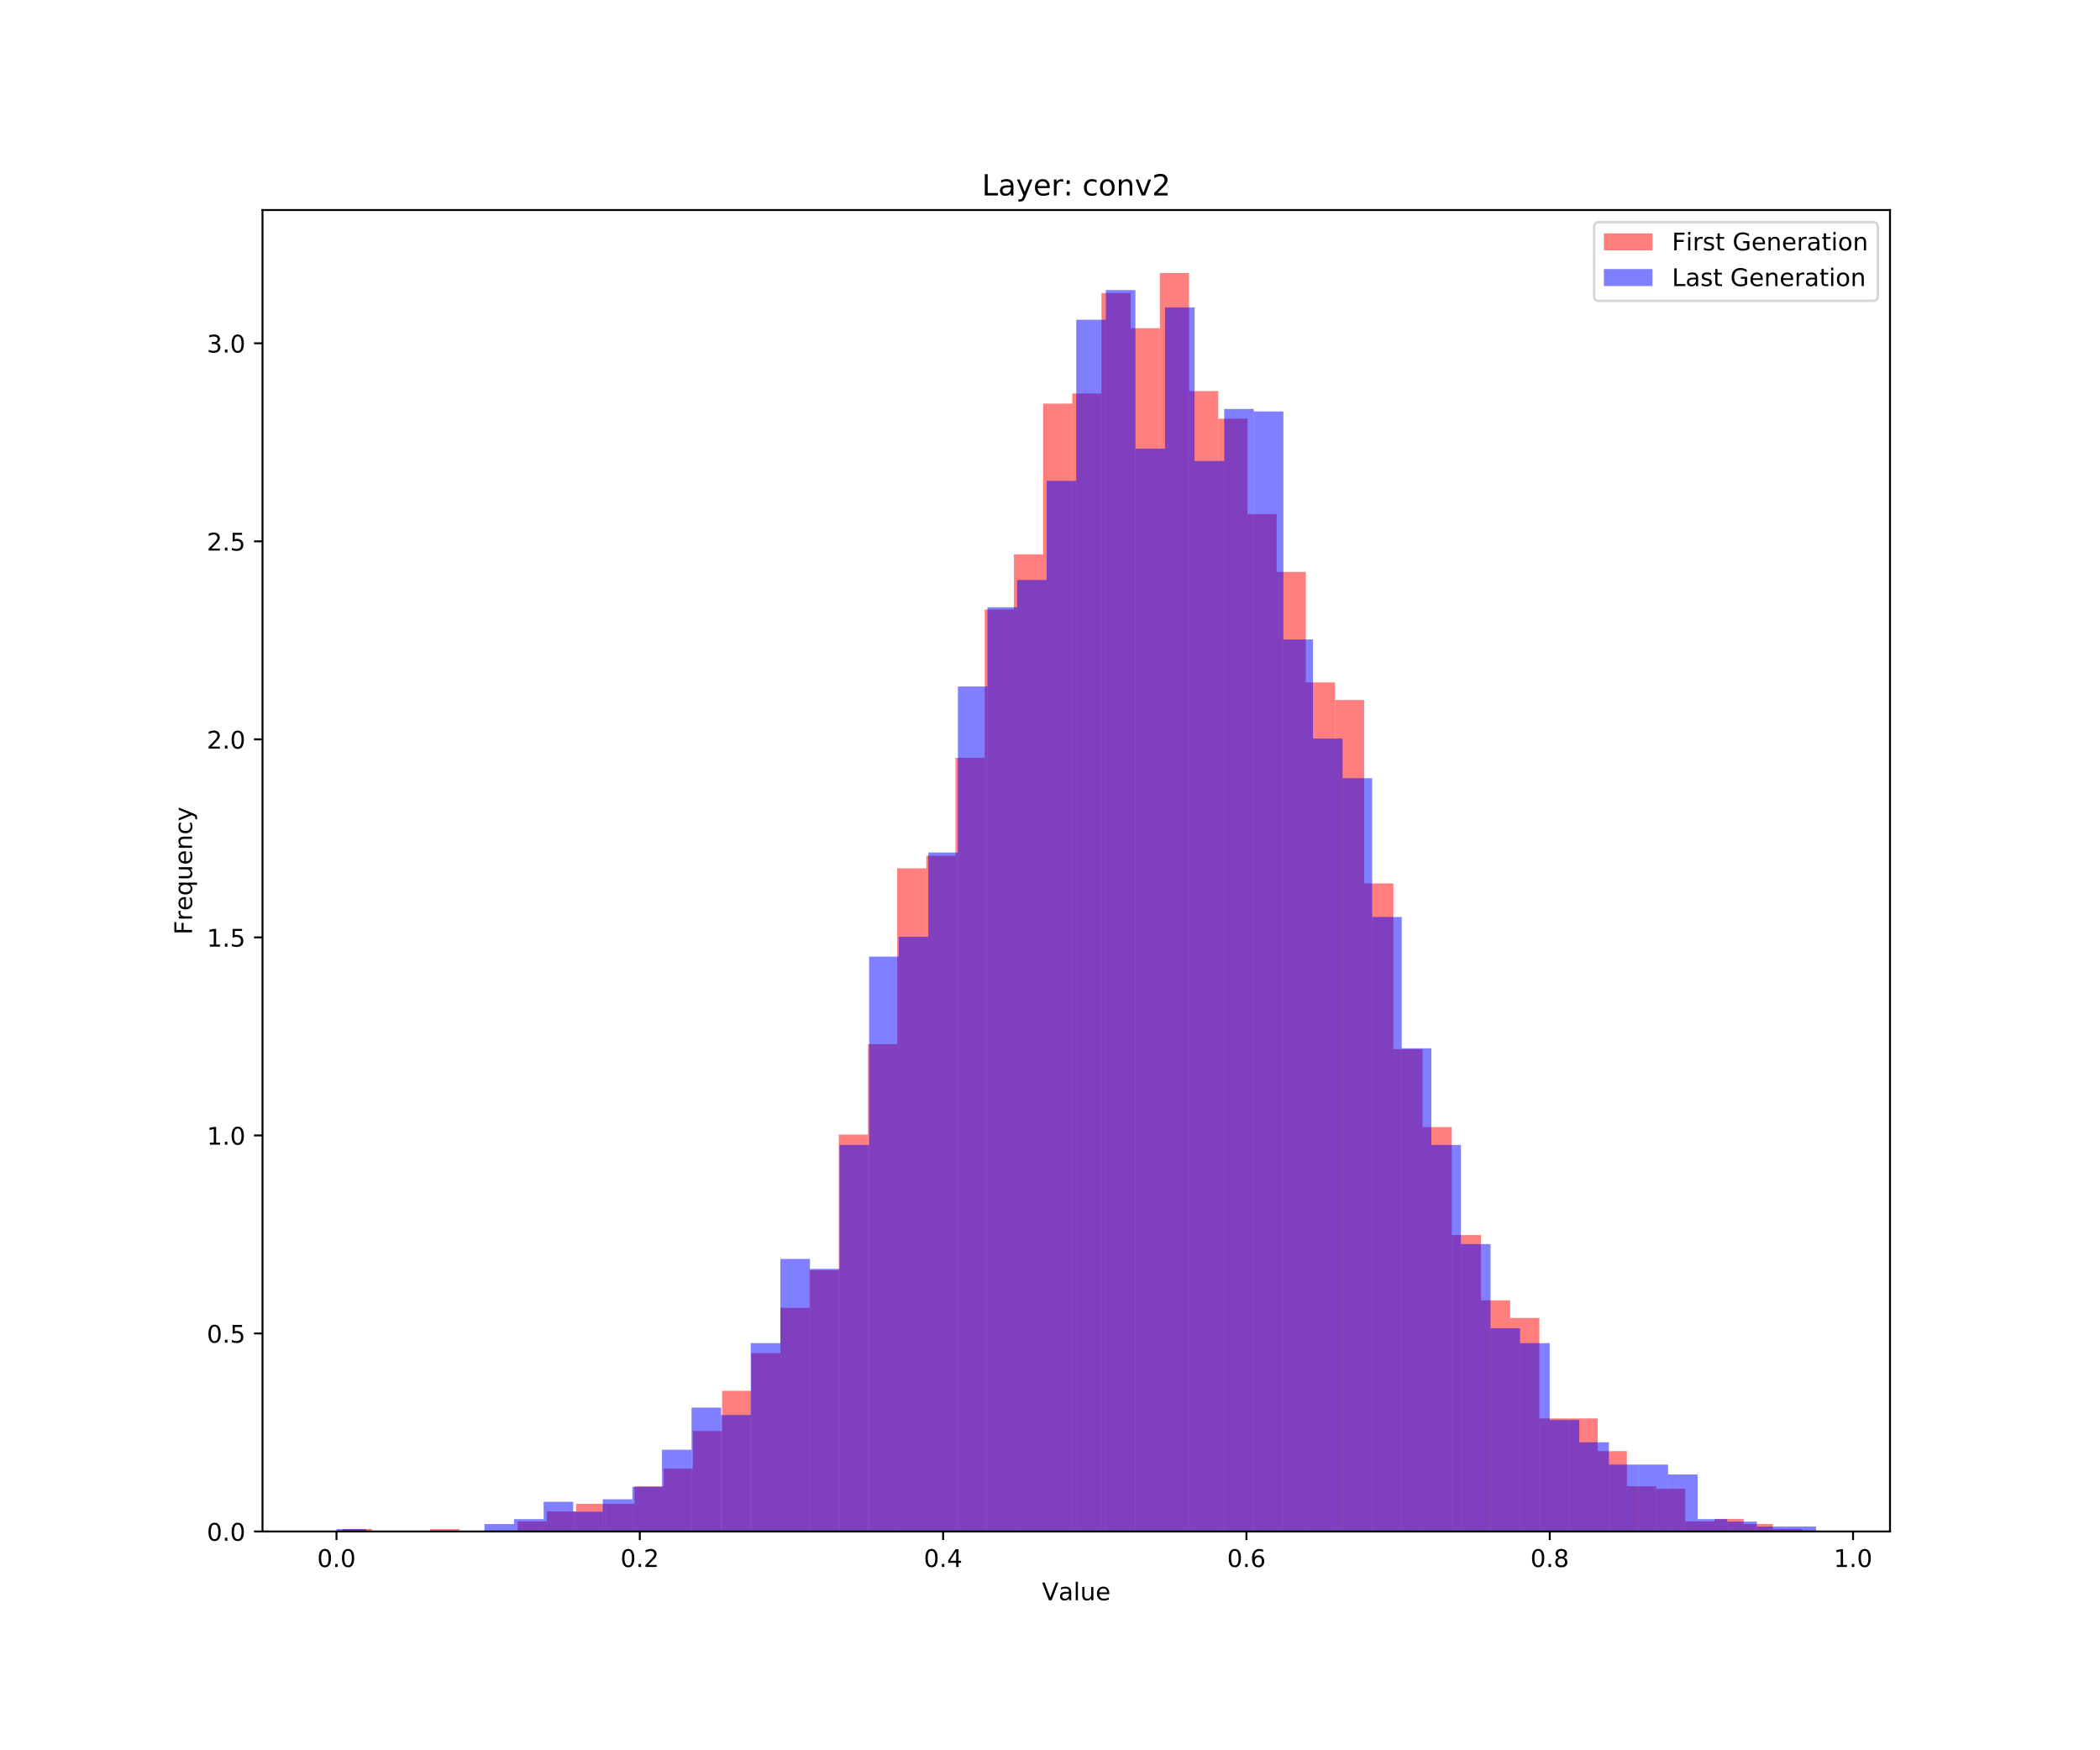 <?xml version="1.0" encoding="utf-8" standalone="no"?>
<!DOCTYPE svg PUBLIC "-//W3C//DTD SVG 1.1//EN"
  "http://www.w3.org/Graphics/SVG/1.1/DTD/svg11.dtd">
<!-- Created with matplotlib (https://matplotlib.org/) -->
<svg height="720pt" version="1.1" viewBox="0 0 864 720" width="864pt" xmlns="http://www.w3.org/2000/svg" xmlns:xlink="http://www.w3.org/1999/xlink">
 <defs>
  <style type="text/css">
*{stroke-linecap:butt;stroke-linejoin:round;white-space:pre;}
  </style>
 </defs>
 <g id="figure_1">
  <g id="patch_1">
   <path d="M 0 720 
L 864 720 
L 864 0 
L 0 0 
z
" style="fill:#ffffff;"/>
  </g>
  <g id="axes_1">
   <g id="patch_2">
    <path d="M 108 630 
L 777.6 630 
L 777.6 86.4 
L 108 86.4 
z
" style="fill:#ffffff;"/>
   </g>
   <g id="patch_3">
    <path clip-path="url(#p210398bbfd)" d="M 140.946 630 
L 152.955 630 
L 152.955 628.967 
L 140.946 628.967 
z
" style="fill:#ff0000;opacity:0.5;"/>
   </g>
   <g id="patch_4">
    <path clip-path="url(#p210398bbfd)" d="M 152.955 630 
L 164.965 630 
L 164.965 630 
L 152.955 630 
z
" style="fill:#ff0000;opacity:0.5;"/>
   </g>
   <g id="patch_5">
    <path clip-path="url(#p210398bbfd)" d="M 164.965 630 
L 176.974 630 
L 176.974 630 
L 164.965 630 
z
" style="fill:#ff0000;opacity:0.5;"/>
   </g>
   <g id="patch_6">
    <path clip-path="url(#p210398bbfd)" d="M 176.974 630 
L 188.983 630 
L 188.983 628.967 
L 176.974 628.967 
z
" style="fill:#ff0000;opacity:0.5;"/>
   </g>
   <g id="patch_7">
    <path clip-path="url(#p210398bbfd)" d="M 188.983 630 
L 200.992 630 
L 200.992 630 
L 188.983 630 
z
" style="fill:#ff0000;opacity:0.5;"/>
   </g>
   <g id="patch_8">
    <path clip-path="url(#p210398bbfd)" d="M 200.992 630 
L 213.002 630 
L 213.002 630 
L 200.992 630 
z
" style="fill:#ff0000;opacity:0.5;"/>
   </g>
   <g id="patch_9">
    <path clip-path="url(#p210398bbfd)" d="M 213.002 630 
L 225.011 630 
L 225.011 625.867 
L 213.002 625.867 
z
" style="fill:#ff0000;opacity:0.5;"/>
   </g>
   <g id="patch_10">
    <path clip-path="url(#p210398bbfd)" d="M 225.011 630 
L 237.02 630 
L 237.02 621.733 
L 225.011 621.733 
z
" style="fill:#ff0000;opacity:0.5;"/>
   </g>
   <g id="patch_11">
    <path clip-path="url(#p210398bbfd)" d="M 237.02 630 
L 249.029 630 
L 249.029 618.633 
L 237.02 618.633 
z
" style="fill:#ff0000;opacity:0.5;"/>
   </g>
   <g id="patch_12">
    <path clip-path="url(#p210398bbfd)" d="M 249.029 630 
L 261.039 630 
L 261.039 618.633 
L 249.029 618.633 
z
" style="fill:#ff0000;opacity:0.5;"/>
   </g>
   <g id="patch_13">
    <path clip-path="url(#p210398bbfd)" d="M 261.039 630 
L 273.048 630 
L 273.048 611.399 
L 261.039 611.399 
z
" style="fill:#ff0000;opacity:0.5;"/>
   </g>
   <g id="patch_14">
    <path clip-path="url(#p210398bbfd)" d="M 273.048 630 
L 285.057 630 
L 285.057 604.166 
L 273.048 604.166 
z
" style="fill:#ff0000;opacity:0.5;"/>
   </g>
   <g id="patch_15">
    <path clip-path="url(#p210398bbfd)" d="M 285.057 630 
L 297.066 630 
L 297.066 588.666 
L 285.057 588.666 
z
" style="fill:#ff0000;opacity:0.5;"/>
   </g>
   <g id="patch_16">
    <path clip-path="url(#p210398bbfd)" d="M 297.066 630 
L 309.076 630 
L 309.076 572.132 
L 297.066 572.132 
z
" style="fill:#ff0000;opacity:0.5;"/>
   </g>
   <g id="patch_17">
    <path clip-path="url(#p210398bbfd)" d="M 309.076 630 
L 321.085 630 
L 321.085 556.631 
L 309.076 556.631 
z
" style="fill:#ff0000;opacity:0.5;"/>
   </g>
   <g id="patch_18">
    <path clip-path="url(#p210398bbfd)" d="M 321.085 630 
L 333.094 630 
L 333.094 538.031 
L 321.085 538.031 
z
" style="fill:#ff0000;opacity:0.5;"/>
   </g>
   <g id="patch_19">
    <path clip-path="url(#p210398bbfd)" d="M 333.094 630 
L 345.103 630 
L 345.103 522.53 
L 333.094 522.53 
z
" style="fill:#ff0000;opacity:0.5;"/>
   </g>
   <g id="patch_20">
    <path clip-path="url(#p210398bbfd)" d="M 345.103 630 
L 357.113 630 
L 357.113 466.729 
L 345.103 466.729 
z
" style="fill:#ff0000;opacity:0.5;"/>
   </g>
   <g id="patch_21">
    <path clip-path="url(#p210398bbfd)" d="M 357.113 630 
L 369.122 630 
L 369.122 429.528 
L 357.113 429.528 
z
" style="fill:#ff0000;opacity:0.5;"/>
   </g>
   <g id="patch_22">
    <path clip-path="url(#p210398bbfd)" d="M 369.122 630 
L 381.131 630 
L 381.131 357.192 
L 369.122 357.192 
z
" style="fill:#ff0000;opacity:0.5;"/>
   </g>
   <g id="patch_23">
    <path clip-path="url(#p210398bbfd)" d="M 381.131 630 
L 393.14 630 
L 393.14 352.026 
L 381.131 352.026 
z
" style="fill:#ff0000;opacity:0.5;"/>
   </g>
   <g id="patch_24">
    <path clip-path="url(#p210398bbfd)" d="M 393.14 630 
L 405.15 630 
L 405.15 311.725 
L 393.14 311.725 
z
" style="fill:#ff0000;opacity:0.5;"/>
   </g>
   <g id="patch_25">
    <path clip-path="url(#p210398bbfd)" d="M 405.15 630 
L 417.159 630 
L 417.159 250.756 
L 405.15 250.756 
z
" style="fill:#ff0000;opacity:0.5;"/>
   </g>
   <g id="patch_26">
    <path clip-path="url(#p210398bbfd)" d="M 417.159 630 
L 429.168 630 
L 429.168 228.022 
L 417.159 228.022 
z
" style="fill:#ff0000;opacity:0.5;"/>
   </g>
   <g id="patch_27">
    <path clip-path="url(#p210398bbfd)" d="M 429.168 630 
L 441.177 630 
L 441.177 166.021 
L 429.168 166.021 
z
" style="fill:#ff0000;opacity:0.5;"/>
   </g>
   <g id="patch_28">
    <path clip-path="url(#p210398bbfd)" d="M 441.177 630 
L 453.187 630 
L 453.187 161.887 
L 441.177 161.887 
z
" style="fill:#ff0000;opacity:0.5;"/>
   </g>
   <g id="patch_29">
    <path clip-path="url(#p210398bbfd)" d="M 453.187 630 
L 465.196 630 
L 465.196 120.553 
L 453.187 120.553 
z
" style="fill:#ff0000;opacity:0.5;"/>
   </g>
   <g id="patch_30">
    <path clip-path="url(#p210398bbfd)" d="M 465.196 630 
L 477.205 630 
L 477.205 135.02 
L 465.196 135.02 
z
" style="fill:#ff0000;opacity:0.5;"/>
   </g>
   <g id="patch_31">
    <path clip-path="url(#p210398bbfd)" d="M 477.205 630 
L 489.214 630 
L 489.214 112.286 
L 477.205 112.286 
z
" style="fill:#ff0000;opacity:0.5;"/>
   </g>
   <g id="patch_32">
    <path clip-path="url(#p210398bbfd)" d="M 489.214 630 
L 501.224 630 
L 501.224 160.854 
L 489.214 160.854 
z
" style="fill:#ff0000;opacity:0.5;"/>
   </g>
   <g id="patch_33">
    <path clip-path="url(#p210398bbfd)" d="M 501.224 630 
L 513.233 630 
L 513.233 172.221 
L 501.224 172.221 
z
" style="fill:#ff0000;opacity:0.5;"/>
   </g>
   <g id="patch_34">
    <path clip-path="url(#p210398bbfd)" d="M 513.233 630 
L 525.242 630 
L 525.242 211.488 
L 513.233 211.488 
z
" style="fill:#ff0000;opacity:0.5;"/>
   </g>
   <g id="patch_35">
    <path clip-path="url(#p210398bbfd)" d="M 525.242 630 
L 537.251 630 
L 537.251 235.256 
L 525.242 235.256 
z
" style="fill:#ff0000;opacity:0.5;"/>
   </g>
   <g id="patch_36">
    <path clip-path="url(#p210398bbfd)" d="M 537.251 630 
L 549.261 630 
L 549.261 280.724 
L 537.251 280.724 
z
" style="fill:#ff0000;opacity:0.5;"/>
   </g>
   <g id="patch_37">
    <path clip-path="url(#p210398bbfd)" d="M 549.261 630 
L 561.27 630 
L 561.27 287.957 
L 549.261 287.957 
z
" style="fill:#ff0000;opacity:0.5;"/>
   </g>
   <g id="patch_38">
    <path clip-path="url(#p210398bbfd)" d="M 561.27 630 
L 573.279 630 
L 573.279 363.393 
L 561.27 363.393 
z
" style="fill:#ff0000;opacity:0.5;"/>
   </g>
   <g id="patch_39">
    <path clip-path="url(#p210398bbfd)" d="M 573.279 630 
L 585.288 630 
L 585.288 431.595 
L 573.279 431.595 
z
" style="fill:#ff0000;opacity:0.5;"/>
   </g>
   <g id="patch_40">
    <path clip-path="url(#p210398bbfd)" d="M 585.288 630 
L 597.298 630 
L 597.298 463.629 
L 585.288 463.629 
z
" style="fill:#ff0000;opacity:0.5;"/>
   </g>
   <g id="patch_41">
    <path clip-path="url(#p210398bbfd)" d="M 597.298 630 
L 609.307 630 
L 609.307 508.063 
L 597.298 508.063 
z
" style="fill:#ff0000;opacity:0.5;"/>
   </g>
   <g id="patch_42">
    <path clip-path="url(#p210398bbfd)" d="M 609.307 630 
L 621.316 630 
L 621.316 534.931 
L 609.307 534.931 
z
" style="fill:#ff0000;opacity:0.5;"/>
   </g>
   <g id="patch_43">
    <path clip-path="url(#p210398bbfd)" d="M 621.316 630 
L 633.325 630 
L 633.325 542.164 
L 621.316 542.164 
z
" style="fill:#ff0000;opacity:0.5;"/>
   </g>
   <g id="patch_44">
    <path clip-path="url(#p210398bbfd)" d="M 633.325 630 
L 645.335 630 
L 645.335 583.499 
L 633.325 583.499 
z
" style="fill:#ff0000;opacity:0.5;"/>
   </g>
   <g id="patch_45">
    <path clip-path="url(#p210398bbfd)" d="M 645.335 630 
L 657.344 630 
L 657.344 583.499 
L 645.335 583.499 
z
" style="fill:#ff0000;opacity:0.5;"/>
   </g>
   <g id="patch_46">
    <path clip-path="url(#p210398bbfd)" d="M 657.344 630 
L 669.353 630 
L 669.353 596.932 
L 657.344 596.932 
z
" style="fill:#ff0000;opacity:0.5;"/>
   </g>
   <g id="patch_47">
    <path clip-path="url(#p210398bbfd)" d="M 669.353 630 
L 681.362 630 
L 681.362 611.399 
L 669.353 611.399 
z
" style="fill:#ff0000;opacity:0.5;"/>
   </g>
   <g id="patch_48">
    <path clip-path="url(#p210398bbfd)" d="M 681.362 630 
L 693.372 630 
L 693.372 612.433 
L 681.362 612.433 
z
" style="fill:#ff0000;opacity:0.5;"/>
   </g>
   <g id="patch_49">
    <path clip-path="url(#p210398bbfd)" d="M 693.372 630 
L 705.381 630 
L 705.381 625.867 
L 693.372 625.867 
z
" style="fill:#ff0000;opacity:0.5;"/>
   </g>
   <g id="patch_50">
    <path clip-path="url(#p210398bbfd)" d="M 705.381 630 
L 717.39 630 
L 717.39 624.833 
L 705.381 624.833 
z
" style="fill:#ff0000;opacity:0.5;"/>
   </g>
   <g id="patch_51">
    <path clip-path="url(#p210398bbfd)" d="M 717.39 630 
L 729.399 630 
L 729.399 626.9 
L 717.39 626.9 
z
" style="fill:#ff0000;opacity:0.5;"/>
   </g>
   <g id="patch_52">
    <path clip-path="url(#p210398bbfd)" d="M 729.399 630 
L 741.409 630 
L 741.409 628.967 
L 729.399 628.967 
z
" style="fill:#ff0000;opacity:0.5;"/>
   </g>
   <g id="patch_53">
    <path clip-path="url(#p210398bbfd)" d="M 138.436 630 
L 150.611 630 
L 150.611 628.981 
L 138.436 628.981 
z
" style="fill:#0000ff;opacity:0.5;"/>
   </g>
   <g id="patch_54">
    <path clip-path="url(#p210398bbfd)" d="M 150.611 630 
L 162.785 630 
L 162.785 630 
L 150.611 630 
z
" style="fill:#0000ff;opacity:0.5;"/>
   </g>
   <g id="patch_55">
    <path clip-path="url(#p210398bbfd)" d="M 162.785 630 
L 174.96 630 
L 174.96 630 
L 162.785 630 
z
" style="fill:#0000ff;opacity:0.5;"/>
   </g>
   <g id="patch_56">
    <path clip-path="url(#p210398bbfd)" d="M 174.96 630 
L 187.135 630 
L 187.135 630 
L 174.96 630 
z
" style="fill:#0000ff;opacity:0.5;"/>
   </g>
   <g id="patch_57">
    <path clip-path="url(#p210398bbfd)" d="M 187.135 630 
L 199.309 630 
L 199.309 630 
L 187.135 630 
z
" style="fill:#0000ff;opacity:0.5;"/>
   </g>
   <g id="patch_58">
    <path clip-path="url(#p210398bbfd)" d="M 199.309 630 
L 211.484 630 
L 211.484 626.942 
L 199.309 626.942 
z
" style="fill:#0000ff;opacity:0.5;"/>
   </g>
   <g id="patch_59">
    <path clip-path="url(#p210398bbfd)" d="M 211.484 630 
L 223.658 630 
L 223.658 624.903 
L 211.484 624.903 
z
" style="fill:#0000ff;opacity:0.5;"/>
   </g>
   <g id="patch_60">
    <path clip-path="url(#p210398bbfd)" d="M 223.658 630 
L 235.833 630 
L 235.833 617.768 
L 223.658 617.768 
z
" style="fill:#0000ff;opacity:0.5;"/>
   </g>
   <g id="patch_61">
    <path clip-path="url(#p210398bbfd)" d="M 235.833 630 
L 248.007 630 
L 248.007 621.845 
L 235.833 621.845 
z
" style="fill:#0000ff;opacity:0.5;"/>
   </g>
   <g id="patch_62">
    <path clip-path="url(#p210398bbfd)" d="M 248.007 630 
L 260.182 630 
L 260.182 616.749 
L 248.007 616.749 
z
" style="fill:#0000ff;opacity:0.5;"/>
   </g>
   <g id="patch_63">
    <path clip-path="url(#p210398bbfd)" d="M 260.182 630 
L 272.356 630 
L 272.356 611.652 
L 260.182 611.652 
z
" style="fill:#0000ff;opacity:0.5;"/>
   </g>
   <g id="patch_64">
    <path clip-path="url(#p210398bbfd)" d="M 272.356 630 
L 284.531 630 
L 284.531 596.362 
L 272.356 596.362 
z
" style="fill:#0000ff;opacity:0.5;"/>
   </g>
   <g id="patch_65">
    <path clip-path="url(#p210398bbfd)" d="M 284.531 630 
L 296.705 630 
L 296.705 579.033 
L 284.531 579.033 
z
" style="fill:#0000ff;opacity:0.5;"/>
   </g>
   <g id="patch_66">
    <path clip-path="url(#p210398bbfd)" d="M 296.705 630 
L 308.88 630 
L 308.88 582.091 
L 296.705 582.091 
z
" style="fill:#0000ff;opacity:0.5;"/>
   </g>
   <g id="patch_67">
    <path clip-path="url(#p210398bbfd)" d="M 308.88 630 
L 321.055 630 
L 321.055 552.531 
L 308.88 552.531 
z
" style="fill:#0000ff;opacity:0.5;"/>
   </g>
   <g id="patch_68">
    <path clip-path="url(#p210398bbfd)" d="M 321.055 630 
L 333.229 630 
L 333.229 517.874 
L 321.055 517.874 
z
" style="fill:#0000ff;opacity:0.5;"/>
   </g>
   <g id="patch_69">
    <path clip-path="url(#p210398bbfd)" d="M 333.229 630 
L 345.404 630 
L 345.404 521.951 
L 333.229 521.951 
z
" style="fill:#0000ff;opacity:0.5;"/>
   </g>
   <g id="patch_70">
    <path clip-path="url(#p210398bbfd)" d="M 345.404 630 
L 357.578 630 
L 357.578 470.984 
L 345.404 470.984 
z
" style="fill:#0000ff;opacity:0.5;"/>
   </g>
   <g id="patch_71">
    <path clip-path="url(#p210398bbfd)" d="M 357.578 630 
L 369.753 630 
L 369.753 393.515 
L 357.578 393.515 
z
" style="fill:#0000ff;opacity:0.5;"/>
   </g>
   <g id="patch_72">
    <path clip-path="url(#p210398bbfd)" d="M 369.753 630 
L 381.927 630 
L 381.927 385.36 
L 369.753 385.36 
z
" style="fill:#0000ff;opacity:0.5;"/>
   </g>
   <g id="patch_73">
    <path clip-path="url(#p210398bbfd)" d="M 381.927 630 
L 394.102 630 
L 394.102 350.703 
L 381.927 350.703 
z
" style="fill:#0000ff;opacity:0.5;"/>
   </g>
   <g id="patch_74">
    <path clip-path="url(#p210398bbfd)" d="M 394.102 630 
L 406.276 630 
L 406.276 282.408 
L 394.102 282.408 
z
" style="fill:#0000ff;opacity:0.5;"/>
   </g>
   <g id="patch_75">
    <path clip-path="url(#p210398bbfd)" d="M 406.276 630 
L 418.451 630 
L 418.451 249.789 
L 406.276 249.789 
z
" style="fill:#0000ff;opacity:0.5;"/>
   </g>
   <g id="patch_76">
    <path clip-path="url(#p210398bbfd)" d="M 418.451 630 
L 430.625 630 
L 430.625 238.577 
L 418.451 238.577 
z
" style="fill:#0000ff;opacity:0.5;"/>
   </g>
   <g id="patch_77">
    <path clip-path="url(#p210398bbfd)" d="M 430.625 630 
L 442.8 630 
L 442.8 197.803 
L 430.625 197.803 
z
" style="fill:#0000ff;opacity:0.5;"/>
   </g>
   <g id="patch_78">
    <path clip-path="url(#p210398bbfd)" d="M 442.8 630 
L 454.975 630 
L 454.975 131.547 
L 442.8 131.547 
z
" style="fill:#0000ff;opacity:0.5;"/>
   </g>
   <g id="patch_79">
    <path clip-path="url(#p210398bbfd)" d="M 454.975 630 
L 467.149 630 
L 467.149 119.315 
L 454.975 119.315 
z
" style="fill:#0000ff;opacity:0.5;"/>
   </g>
   <g id="patch_80">
    <path clip-path="url(#p210398bbfd)" d="M 467.149 630 
L 479.324 630 
L 479.324 184.552 
L 467.149 184.552 
z
" style="fill:#0000ff;opacity:0.5;"/>
   </g>
   <g id="patch_81">
    <path clip-path="url(#p210398bbfd)" d="M 479.324 630 
L 491.498 630 
L 491.498 126.45 
L 479.324 126.45 
z
" style="fill:#0000ff;opacity:0.5;"/>
   </g>
   <g id="patch_82">
    <path clip-path="url(#p210398bbfd)" d="M 491.498 630 
L 503.673 630 
L 503.673 189.649 
L 491.498 189.649 
z
" style="fill:#0000ff;opacity:0.5;"/>
   </g>
   <g id="patch_83">
    <path clip-path="url(#p210398bbfd)" d="M 503.673 630 
L 515.847 630 
L 515.847 168.243 
L 503.673 168.243 
z
" style="fill:#0000ff;opacity:0.5;"/>
   </g>
   <g id="patch_84">
    <path clip-path="url(#p210398bbfd)" d="M 515.847 630 
L 528.022 630 
L 528.022 169.262 
L 515.847 169.262 
z
" style="fill:#0000ff;opacity:0.5;"/>
   </g>
   <g id="patch_85">
    <path clip-path="url(#p210398bbfd)" d="M 528.022 630 
L 540.196 630 
L 540.196 263.041 
L 528.022 263.041 
z
" style="fill:#0000ff;opacity:0.5;"/>
   </g>
   <g id="patch_86">
    <path clip-path="url(#p210398bbfd)" d="M 540.196 630 
L 552.371 630 
L 552.371 303.814 
L 540.196 303.814 
z
" style="fill:#0000ff;opacity:0.5;"/>
   </g>
   <g id="patch_87">
    <path clip-path="url(#p210398bbfd)" d="M 552.371 630 
L 564.545 630 
L 564.545 320.123 
L 552.371 320.123 
z
" style="fill:#0000ff;opacity:0.5;"/>
   </g>
   <g id="patch_88">
    <path clip-path="url(#p210398bbfd)" d="M 564.545 630 
L 576.72 630 
L 576.72 377.206 
L 564.545 377.206 
z
" style="fill:#0000ff;opacity:0.5;"/>
   </g>
   <g id="patch_89">
    <path clip-path="url(#p210398bbfd)" d="M 576.72 630 
L 588.895 630 
L 588.895 431.23 
L 576.72 431.23 
z
" style="fill:#0000ff;opacity:0.5;"/>
   </g>
   <g id="patch_90">
    <path clip-path="url(#p210398bbfd)" d="M 588.895 630 
L 601.069 630 
L 601.069 470.984 
L 588.895 470.984 
z
" style="fill:#0000ff;opacity:0.5;"/>
   </g>
   <g id="patch_91">
    <path clip-path="url(#p210398bbfd)" d="M 601.069 630 
L 613.244 630 
L 613.244 511.758 
L 601.069 511.758 
z
" style="fill:#0000ff;opacity:0.5;"/>
   </g>
   <g id="patch_92">
    <path clip-path="url(#p210398bbfd)" d="M 613.244 630 
L 625.418 630 
L 625.418 546.415 
L 613.244 546.415 
z
" style="fill:#0000ff;opacity:0.5;"/>
   </g>
   <g id="patch_93">
    <path clip-path="url(#p210398bbfd)" d="M 625.418 630 
L 637.593 630 
L 637.593 552.531 
L 625.418 552.531 
z
" style="fill:#0000ff;opacity:0.5;"/>
   </g>
   <g id="patch_94">
    <path clip-path="url(#p210398bbfd)" d="M 637.593 630 
L 649.767 630 
L 649.767 584.13 
L 637.593 584.13 
z
" style="fill:#0000ff;opacity:0.5;"/>
   </g>
   <g id="patch_95">
    <path clip-path="url(#p210398bbfd)" d="M 649.767 630 
L 661.942 630 
L 661.942 593.304 
L 649.767 593.304 
z
" style="fill:#0000ff;opacity:0.5;"/>
   </g>
   <g id="patch_96">
    <path clip-path="url(#p210398bbfd)" d="M 661.942 630 
L 674.116 630 
L 674.116 602.478 
L 661.942 602.478 
z
" style="fill:#0000ff;opacity:0.5;"/>
   </g>
   <g id="patch_97">
    <path clip-path="url(#p210398bbfd)" d="M 674.116 630 
L 686.291 630 
L 686.291 602.478 
L 674.116 602.478 
z
" style="fill:#0000ff;opacity:0.5;"/>
   </g>
   <g id="patch_98">
    <path clip-path="url(#p210398bbfd)" d="M 686.291 630 
L 698.465 630 
L 698.465 606.555 
L 686.291 606.555 
z
" style="fill:#0000ff;opacity:0.5;"/>
   </g>
   <g id="patch_99">
    <path clip-path="url(#p210398bbfd)" d="M 698.465 630 
L 710.64 630 
L 710.64 624.903 
L 698.465 624.903 
z
" style="fill:#0000ff;opacity:0.5;"/>
   </g>
   <g id="patch_100">
    <path clip-path="url(#p210398bbfd)" d="M 710.64 630 
L 722.815 630 
L 722.815 625.923 
L 710.64 625.923 
z
" style="fill:#0000ff;opacity:0.5;"/>
   </g>
   <g id="patch_101">
    <path clip-path="url(#p210398bbfd)" d="M 722.815 630 
L 734.989 630 
L 734.989 627.961 
L 722.815 627.961 
z
" style="fill:#0000ff;opacity:0.5;"/>
   </g>
   <g id="patch_102">
    <path clip-path="url(#p210398bbfd)" d="M 734.989 630 
L 747.164 630 
L 747.164 627.961 
L 734.989 627.961 
z
" style="fill:#0000ff;opacity:0.5;"/>
   </g>
   <g id="matplotlib.axis_1">
    <g id="xtick_1">
     <g id="line2d_1">
      <defs>
       <path d="M 0 0 
L 0 3.5 
" id="m88a07065da" style="stroke:#000000;stroke-width:0.8;"/>
      </defs>
      <g>
       <use style="stroke:#000000;stroke-width:0.8;" x="138.436" xlink:href="#m88a07065da" y="630"/>
      </g>
     </g>
     <g id="text_1">
      <!-- 0.0 -->
      <defs>
       <path d="M 31.781 66.406 
Q 24.172 66.406 20.328 58.906 
Q 16.5 51.422 16.5 36.375 
Q 16.5 21.391 20.328 13.891 
Q 24.172 6.391 31.781 6.391 
Q 39.453 6.391 43.281 13.891 
Q 47.125 21.391 47.125 36.375 
Q 47.125 51.422 43.281 58.906 
Q 39.453 66.406 31.781 66.406 
z
M 31.781 74.219 
Q 44.047 74.219 50.516 64.516 
Q 56.984 54.828 56.984 36.375 
Q 56.984 17.969 50.516 8.266 
Q 44.047 -1.422 31.781 -1.422 
Q 19.531 -1.422 13.062 8.266 
Q 6.594 17.969 6.594 36.375 
Q 6.594 54.828 13.062 64.516 
Q 19.531 74.219 31.781 74.219 
z
" id="DejaVuSans-48"/>
       <path d="M 10.688 12.406 
L 21 12.406 
L 21 0 
L 10.688 0 
z
" id="DejaVuSans-46"/>
      </defs>
      <g transform="translate(130.485 644.598)scale(0.1 -0.1)">
       <use xlink:href="#DejaVuSans-48"/>
       <use x="63.623" xlink:href="#DejaVuSans-46"/>
       <use x="95.41" xlink:href="#DejaVuSans-48"/>
      </g>
     </g>
    </g>
    <g id="xtick_2">
     <g id="line2d_2">
      <g>
       <use style="stroke:#000000;stroke-width:0.8;" x="263.23" xlink:href="#m88a07065da" y="630"/>
      </g>
     </g>
     <g id="text_2">
      <!-- 0.2 -->
      <defs>
       <path d="M 19.188 8.297 
L 53.609 8.297 
L 53.609 0 
L 7.328 0 
L 7.328 8.297 
Q 12.938 14.109 22.625 23.891 
Q 32.328 33.688 34.812 36.531 
Q 39.547 41.844 41.422 45.531 
Q 43.312 49.219 43.312 52.781 
Q 43.312 58.594 39.234 62.25 
Q 35.156 65.922 28.609 65.922 
Q 23.969 65.922 18.812 64.312 
Q 13.672 62.703 7.812 59.422 
L 7.812 69.391 
Q 13.766 71.781 18.938 73 
Q 24.125 74.219 28.422 74.219 
Q 39.75 74.219 46.484 68.547 
Q 53.219 62.891 53.219 53.422 
Q 53.219 48.922 51.531 44.891 
Q 49.859 40.875 45.406 35.406 
Q 44.188 33.984 37.641 27.219 
Q 31.109 20.453 19.188 8.297 
z
" id="DejaVuSans-50"/>
      </defs>
      <g transform="translate(255.278 644.598)scale(0.1 -0.1)">
       <use xlink:href="#DejaVuSans-48"/>
       <use x="63.623" xlink:href="#DejaVuSans-46"/>
       <use x="95.41" xlink:href="#DejaVuSans-50"/>
      </g>
     </g>
    </g>
    <g id="xtick_3">
     <g id="line2d_3">
      <g>
       <use style="stroke:#000000;stroke-width:0.8;" x="388.023" xlink:href="#m88a07065da" y="630"/>
      </g>
     </g>
     <g id="text_3">
      <!-- 0.4 -->
      <defs>
       <path d="M 37.797 64.312 
L 12.891 25.391 
L 37.797 25.391 
z
M 35.203 72.906 
L 47.609 72.906 
L 47.609 25.391 
L 58.016 25.391 
L 58.016 17.188 
L 47.609 17.188 
L 47.609 0 
L 37.797 0 
L 37.797 17.188 
L 4.891 17.188 
L 4.891 26.703 
z
" id="DejaVuSans-52"/>
      </defs>
      <g transform="translate(380.071 644.598)scale(0.1 -0.1)">
       <use xlink:href="#DejaVuSans-48"/>
       <use x="63.623" xlink:href="#DejaVuSans-46"/>
       <use x="95.41" xlink:href="#DejaVuSans-52"/>
      </g>
     </g>
    </g>
    <g id="xtick_4">
     <g id="line2d_4">
      <g>
       <use style="stroke:#000000;stroke-width:0.8;" x="512.816" xlink:href="#m88a07065da" y="630"/>
      </g>
     </g>
     <g id="text_4">
      <!-- 0.6 -->
      <defs>
       <path d="M 33.016 40.375 
Q 26.375 40.375 22.484 35.828 
Q 18.609 31.297 18.609 23.391 
Q 18.609 15.531 22.484 10.953 
Q 26.375 6.391 33.016 6.391 
Q 39.656 6.391 43.531 10.953 
Q 47.406 15.531 47.406 23.391 
Q 47.406 31.297 43.531 35.828 
Q 39.656 40.375 33.016 40.375 
z
M 52.594 71.297 
L 52.594 62.312 
Q 48.875 64.062 45.094 64.984 
Q 41.312 65.922 37.594 65.922 
Q 27.828 65.922 22.672 59.328 
Q 17.531 52.734 16.797 39.406 
Q 19.672 43.656 24.016 45.922 
Q 28.375 48.188 33.594 48.188 
Q 44.578 48.188 50.953 41.516 
Q 57.328 34.859 57.328 23.391 
Q 57.328 12.156 50.688 5.359 
Q 44.047 -1.422 33.016 -1.422 
Q 20.359 -1.422 13.672 8.266 
Q 6.984 17.969 6.984 36.375 
Q 6.984 53.656 15.188 63.938 
Q 23.391 74.219 37.203 74.219 
Q 40.922 74.219 44.703 73.484 
Q 48.484 72.75 52.594 71.297 
z
" id="DejaVuSans-54"/>
      </defs>
      <g transform="translate(504.864 644.598)scale(0.1 -0.1)">
       <use xlink:href="#DejaVuSans-48"/>
       <use x="63.623" xlink:href="#DejaVuSans-46"/>
       <use x="95.41" xlink:href="#DejaVuSans-54"/>
      </g>
     </g>
    </g>
    <g id="xtick_5">
     <g id="line2d_5">
      <g>
       <use style="stroke:#000000;stroke-width:0.8;" x="637.609" xlink:href="#m88a07065da" y="630"/>
      </g>
     </g>
     <g id="text_5">
      <!-- 0.8 -->
      <defs>
       <path d="M 31.781 34.625 
Q 24.75 34.625 20.719 30.859 
Q 16.703 27.094 16.703 20.516 
Q 16.703 13.922 20.719 10.156 
Q 24.75 6.391 31.781 6.391 
Q 38.812 6.391 42.859 10.172 
Q 46.922 13.969 46.922 20.516 
Q 46.922 27.094 42.891 30.859 
Q 38.875 34.625 31.781 34.625 
z
M 21.922 38.812 
Q 15.578 40.375 12.031 44.719 
Q 8.5 49.078 8.5 55.328 
Q 8.5 64.062 14.719 69.141 
Q 20.953 74.219 31.781 74.219 
Q 42.672 74.219 48.875 69.141 
Q 55.078 64.062 55.078 55.328 
Q 55.078 49.078 51.531 44.719 
Q 48 40.375 41.703 38.812 
Q 48.828 37.156 52.797 32.312 
Q 56.781 27.484 56.781 20.516 
Q 56.781 9.906 50.312 4.234 
Q 43.844 -1.422 31.781 -1.422 
Q 19.734 -1.422 13.25 4.234 
Q 6.781 9.906 6.781 20.516 
Q 6.781 27.484 10.781 32.312 
Q 14.797 37.156 21.922 38.812 
z
M 18.312 54.391 
Q 18.312 48.734 21.844 45.562 
Q 25.391 42.391 31.781 42.391 
Q 38.141 42.391 41.719 45.562 
Q 45.312 48.734 45.312 54.391 
Q 45.312 60.062 41.719 63.234 
Q 38.141 66.406 31.781 66.406 
Q 25.391 66.406 21.844 63.234 
Q 18.312 60.062 18.312 54.391 
z
" id="DejaVuSans-56"/>
      </defs>
      <g transform="translate(629.658 644.598)scale(0.1 -0.1)">
       <use xlink:href="#DejaVuSans-48"/>
       <use x="63.623" xlink:href="#DejaVuSans-46"/>
       <use x="95.41" xlink:href="#DejaVuSans-56"/>
      </g>
     </g>
    </g>
    <g id="xtick_6">
     <g id="line2d_6">
      <g>
       <use style="stroke:#000000;stroke-width:0.8;" x="762.402" xlink:href="#m88a07065da" y="630"/>
      </g>
     </g>
     <g id="text_6">
      <!-- 1.0 -->
      <defs>
       <path d="M 12.406 8.297 
L 28.516 8.297 
L 28.516 63.922 
L 10.984 60.406 
L 10.984 69.391 
L 28.422 72.906 
L 38.281 72.906 
L 38.281 8.297 
L 54.391 8.297 
L 54.391 0 
L 12.406 0 
z
" id="DejaVuSans-49"/>
      </defs>
      <g transform="translate(754.451 644.598)scale(0.1 -0.1)">
       <use xlink:href="#DejaVuSans-49"/>
       <use x="63.623" xlink:href="#DejaVuSans-46"/>
       <use x="95.41" xlink:href="#DejaVuSans-48"/>
      </g>
     </g>
    </g>
    <g id="text_7">
     <!-- Value -->
     <defs>
      <path d="M 28.609 0 
L 0.781 72.906 
L 11.078 72.906 
L 34.188 11.531 
L 57.328 72.906 
L 67.578 72.906 
L 39.797 0 
z
" id="DejaVuSans-86"/>
      <path d="M 34.281 27.484 
Q 23.391 27.484 19.188 25 
Q 14.984 22.516 14.984 16.5 
Q 14.984 11.719 18.141 8.906 
Q 21.297 6.109 26.703 6.109 
Q 34.188 6.109 38.703 11.406 
Q 43.219 16.703 43.219 25.484 
L 43.219 27.484 
z
M 52.203 31.203 
L 52.203 0 
L 43.219 0 
L 43.219 8.297 
Q 40.141 3.328 35.547 0.953 
Q 30.953 -1.422 24.312 -1.422 
Q 15.922 -1.422 10.953 3.297 
Q 6 8.016 6 15.922 
Q 6 25.141 12.172 29.828 
Q 18.359 34.516 30.609 34.516 
L 43.219 34.516 
L 43.219 35.406 
Q 43.219 41.609 39.141 45 
Q 35.062 48.391 27.688 48.391 
Q 23 48.391 18.547 47.266 
Q 14.109 46.141 10.016 43.891 
L 10.016 52.203 
Q 14.938 54.109 19.578 55.047 
Q 24.219 56 28.609 56 
Q 40.484 56 46.344 49.844 
Q 52.203 43.703 52.203 31.203 
z
" id="DejaVuSans-97"/>
      <path d="M 9.422 75.984 
L 18.406 75.984 
L 18.406 0 
L 9.422 0 
z
" id="DejaVuSans-108"/>
      <path d="M 8.5 21.578 
L 8.5 54.688 
L 17.484 54.688 
L 17.484 21.922 
Q 17.484 14.156 20.5 10.266 
Q 23.531 6.391 29.594 6.391 
Q 36.859 6.391 41.078 11.031 
Q 45.312 15.672 45.312 23.688 
L 45.312 54.688 
L 54.297 54.688 
L 54.297 0 
L 45.312 0 
L 45.312 8.406 
Q 42.047 3.422 37.719 1 
Q 33.406 -1.422 27.688 -1.422 
Q 18.266 -1.422 13.375 4.438 
Q 8.5 10.297 8.5 21.578 
z
M 31.109 56 
z
" id="DejaVuSans-117"/>
      <path d="M 56.203 29.594 
L 56.203 25.203 
L 14.891 25.203 
Q 15.484 15.922 20.484 11.062 
Q 25.484 6.203 34.422 6.203 
Q 39.594 6.203 44.453 7.469 
Q 49.312 8.734 54.109 11.281 
L 54.109 2.781 
Q 49.266 0.734 44.188 -0.344 
Q 39.109 -1.422 33.891 -1.422 
Q 20.797 -1.422 13.156 6.188 
Q 5.516 13.812 5.516 26.812 
Q 5.516 40.234 12.766 48.109 
Q 20.016 56 32.328 56 
Q 43.359 56 49.781 48.891 
Q 56.203 41.797 56.203 29.594 
z
M 47.219 32.234 
Q 47.125 39.594 43.094 43.984 
Q 39.062 48.391 32.422 48.391 
Q 24.906 48.391 20.391 44.141 
Q 15.875 39.891 15.188 32.172 
z
" id="DejaVuSans-101"/>
     </defs>
     <g transform="translate(428.687 658.277)scale(0.1 -0.1)">
      <use xlink:href="#DejaVuSans-86"/>
      <use x="68.299" xlink:href="#DejaVuSans-97"/>
      <use x="129.578" xlink:href="#DejaVuSans-108"/>
      <use x="157.361" xlink:href="#DejaVuSans-117"/>
      <use x="220.74" xlink:href="#DejaVuSans-101"/>
     </g>
    </g>
   </g>
   <g id="matplotlib.axis_2">
    <g id="ytick_1">
     <g id="line2d_7">
      <defs>
       <path d="M 0 0 
L -3.5 0 
" id="m7da1144d29" style="stroke:#000000;stroke-width:0.8;"/>
      </defs>
      <g>
       <use style="stroke:#000000;stroke-width:0.8;" x="108" xlink:href="#m7da1144d29" y="630"/>
      </g>
     </g>
     <g id="text_8">
      <!-- 0.0 -->
      <g transform="translate(85.097 633.799)scale(0.1 -0.1)">
       <use xlink:href="#DejaVuSans-48"/>
       <use x="63.623" xlink:href="#DejaVuSans-46"/>
       <use x="95.41" xlink:href="#DejaVuSans-48"/>
      </g>
     </g>
    </g>
    <g id="ytick_2">
     <g id="line2d_8">
      <g>
       <use style="stroke:#000000;stroke-width:0.8;" x="108" xlink:href="#m7da1144d29" y="548.536"/>
      </g>
     </g>
     <g id="text_9">
      <!-- 0.5 -->
      <defs>
       <path d="M 10.797 72.906 
L 49.516 72.906 
L 49.516 64.594 
L 19.828 64.594 
L 19.828 46.734 
Q 21.969 47.469 24.109 47.828 
Q 26.266 48.188 28.422 48.188 
Q 40.625 48.188 47.75 41.5 
Q 54.891 34.812 54.891 23.391 
Q 54.891 11.625 47.562 5.094 
Q 40.234 -1.422 26.906 -1.422 
Q 22.312 -1.422 17.547 -0.641 
Q 12.797 0.141 7.719 1.703 
L 7.719 11.625 
Q 12.109 9.234 16.797 8.062 
Q 21.484 6.891 26.703 6.891 
Q 35.156 6.891 40.078 11.328 
Q 45.016 15.766 45.016 23.391 
Q 45.016 31 40.078 35.438 
Q 35.156 39.891 26.703 39.891 
Q 22.75 39.891 18.812 39.016 
Q 14.891 38.141 10.797 36.281 
z
" id="DejaVuSans-53"/>
      </defs>
      <g transform="translate(85.097 552.335)scale(0.1 -0.1)">
       <use xlink:href="#DejaVuSans-48"/>
       <use x="63.623" xlink:href="#DejaVuSans-46"/>
       <use x="95.41" xlink:href="#DejaVuSans-53"/>
      </g>
     </g>
    </g>
    <g id="ytick_3">
     <g id="line2d_9">
      <g>
       <use style="stroke:#000000;stroke-width:0.8;" x="108" xlink:href="#m7da1144d29" y="467.071"/>
      </g>
     </g>
     <g id="text_10">
      <!-- 1.0 -->
      <g transform="translate(85.097 470.871)scale(0.1 -0.1)">
       <use xlink:href="#DejaVuSans-49"/>
       <use x="63.623" xlink:href="#DejaVuSans-46"/>
       <use x="95.41" xlink:href="#DejaVuSans-48"/>
      </g>
     </g>
    </g>
    <g id="ytick_4">
     <g id="line2d_10">
      <g>
       <use style="stroke:#000000;stroke-width:0.8;" x="108" xlink:href="#m7da1144d29" y="385.607"/>
      </g>
     </g>
     <g id="text_11">
      <!-- 1.5 -->
      <g transform="translate(85.097 389.406)scale(0.1 -0.1)">
       <use xlink:href="#DejaVuSans-49"/>
       <use x="63.623" xlink:href="#DejaVuSans-46"/>
       <use x="95.41" xlink:href="#DejaVuSans-53"/>
      </g>
     </g>
    </g>
    <g id="ytick_5">
     <g id="line2d_11">
      <g>
       <use style="stroke:#000000;stroke-width:0.8;" x="108" xlink:href="#m7da1144d29" y="304.143"/>
      </g>
     </g>
     <g id="text_12">
      <!-- 2.0 -->
      <g transform="translate(85.097 307.942)scale(0.1 -0.1)">
       <use xlink:href="#DejaVuSans-50"/>
       <use x="63.623" xlink:href="#DejaVuSans-46"/>
       <use x="95.41" xlink:href="#DejaVuSans-48"/>
      </g>
     </g>
    </g>
    <g id="ytick_6">
     <g id="line2d_12">
      <g>
       <use style="stroke:#000000;stroke-width:0.8;" x="108" xlink:href="#m7da1144d29" y="222.679"/>
      </g>
     </g>
     <g id="text_13">
      <!-- 2.5 -->
      <g transform="translate(85.097 226.478)scale(0.1 -0.1)">
       <use xlink:href="#DejaVuSans-50"/>
       <use x="63.623" xlink:href="#DejaVuSans-46"/>
       <use x="95.41" xlink:href="#DejaVuSans-53"/>
      </g>
     </g>
    </g>
    <g id="ytick_7">
     <g id="line2d_13">
      <g>
       <use style="stroke:#000000;stroke-width:0.8;" x="108" xlink:href="#m7da1144d29" y="141.214"/>
      </g>
     </g>
     <g id="text_14">
      <!-- 3.0 -->
      <defs>
       <path d="M 40.578 39.312 
Q 47.656 37.797 51.625 33 
Q 55.609 28.219 55.609 21.188 
Q 55.609 10.406 48.188 4.484 
Q 40.766 -1.422 27.094 -1.422 
Q 22.516 -1.422 17.656 -0.516 
Q 12.797 0.391 7.625 2.203 
L 7.625 11.719 
Q 11.719 9.328 16.594 8.109 
Q 21.484 6.891 26.812 6.891 
Q 36.078 6.891 40.938 10.547 
Q 45.797 14.203 45.797 21.188 
Q 45.797 27.641 41.281 31.266 
Q 36.766 34.906 28.719 34.906 
L 20.219 34.906 
L 20.219 43.016 
L 29.109 43.016 
Q 36.375 43.016 40.234 45.922 
Q 44.094 48.828 44.094 54.297 
Q 44.094 59.906 40.109 62.906 
Q 36.141 65.922 28.719 65.922 
Q 24.656 65.922 20.016 65.031 
Q 15.375 64.156 9.812 62.312 
L 9.812 71.094 
Q 15.438 72.656 20.344 73.438 
Q 25.25 74.219 29.594 74.219 
Q 40.828 74.219 47.359 69.109 
Q 53.906 64.016 53.906 55.328 
Q 53.906 49.266 50.438 45.094 
Q 46.969 40.922 40.578 39.312 
z
" id="DejaVuSans-51"/>
      </defs>
      <g transform="translate(85.097 145.013)scale(0.1 -0.1)">
       <use xlink:href="#DejaVuSans-51"/>
       <use x="63.623" xlink:href="#DejaVuSans-46"/>
       <use x="95.41" xlink:href="#DejaVuSans-48"/>
      </g>
     </g>
    </g>
    <g id="text_15">
     <!-- Frequency -->
     <defs>
      <path d="M 9.812 72.906 
L 51.703 72.906 
L 51.703 64.594 
L 19.672 64.594 
L 19.672 43.109 
L 48.578 43.109 
L 48.578 34.812 
L 19.672 34.812 
L 19.672 0 
L 9.812 0 
z
" id="DejaVuSans-70"/>
      <path d="M 41.109 46.297 
Q 39.594 47.172 37.812 47.578 
Q 36.031 48 33.891 48 
Q 26.266 48 22.188 43.047 
Q 18.109 38.094 18.109 28.812 
L 18.109 0 
L 9.078 0 
L 9.078 54.688 
L 18.109 54.688 
L 18.109 46.188 
Q 20.953 51.172 25.484 53.578 
Q 30.031 56 36.531 56 
Q 37.453 56 38.578 55.875 
Q 39.703 55.766 41.062 55.516 
z
" id="DejaVuSans-114"/>
      <path d="M 14.797 27.297 
Q 14.797 17.391 18.875 11.75 
Q 22.953 6.109 30.078 6.109 
Q 37.203 6.109 41.297 11.75 
Q 45.406 17.391 45.406 27.297 
Q 45.406 37.203 41.297 42.844 
Q 37.203 48.484 30.078 48.484 
Q 22.953 48.484 18.875 42.844 
Q 14.797 37.203 14.797 27.297 
z
M 45.406 8.203 
Q 42.578 3.328 38.25 0.953 
Q 33.938 -1.422 27.875 -1.422 
Q 17.969 -1.422 11.734 6.484 
Q 5.516 14.406 5.516 27.297 
Q 5.516 40.188 11.734 48.094 
Q 17.969 56 27.875 56 
Q 33.938 56 38.25 53.625 
Q 42.578 51.266 45.406 46.391 
L 45.406 54.688 
L 54.391 54.688 
L 54.391 -20.797 
L 45.406 -20.797 
z
" id="DejaVuSans-113"/>
      <path d="M 54.891 33.016 
L 54.891 0 
L 45.906 0 
L 45.906 32.719 
Q 45.906 40.484 42.875 44.328 
Q 39.844 48.188 33.797 48.188 
Q 26.516 48.188 22.312 43.547 
Q 18.109 38.922 18.109 30.906 
L 18.109 0 
L 9.078 0 
L 9.078 54.688 
L 18.109 54.688 
L 18.109 46.188 
Q 21.344 51.125 25.703 53.562 
Q 30.078 56 35.797 56 
Q 45.219 56 50.047 50.172 
Q 54.891 44.344 54.891 33.016 
z
" id="DejaVuSans-110"/>
      <path d="M 48.781 52.594 
L 48.781 44.188 
Q 44.969 46.297 41.141 47.344 
Q 37.312 48.391 33.406 48.391 
Q 24.656 48.391 19.812 42.844 
Q 14.984 37.312 14.984 27.297 
Q 14.984 17.281 19.812 11.734 
Q 24.656 6.203 33.406 6.203 
Q 37.312 6.203 41.141 7.25 
Q 44.969 8.297 48.781 10.406 
L 48.781 2.094 
Q 45.016 0.344 40.984 -0.531 
Q 36.969 -1.422 32.422 -1.422 
Q 20.062 -1.422 12.781 6.344 
Q 5.516 14.109 5.516 27.297 
Q 5.516 40.672 12.859 48.328 
Q 20.219 56 33.016 56 
Q 37.156 56 41.109 55.141 
Q 45.062 54.297 48.781 52.594 
z
" id="DejaVuSans-99"/>
      <path d="M 32.172 -5.078 
Q 28.375 -14.844 24.75 -17.812 
Q 21.141 -20.797 15.094 -20.797 
L 7.906 -20.797 
L 7.906 -13.281 
L 13.188 -13.281 
Q 16.891 -13.281 18.938 -11.516 
Q 21 -9.766 23.484 -3.219 
L 25.094 0.875 
L 2.984 54.688 
L 12.5 54.688 
L 29.594 11.922 
L 46.688 54.688 
L 56.203 54.688 
z
" id="DejaVuSans-121"/>
     </defs>
     <g transform="translate(79.017 384.498)rotate(-90)scale(0.1 -0.1)">
      <use xlink:href="#DejaVuSans-70"/>
      <use x="57.41" xlink:href="#DejaVuSans-114"/>
      <use x="98.492" xlink:href="#DejaVuSans-101"/>
      <use x="160.016" xlink:href="#DejaVuSans-113"/>
      <use x="223.492" xlink:href="#DejaVuSans-117"/>
      <use x="286.871" xlink:href="#DejaVuSans-101"/>
      <use x="348.395" xlink:href="#DejaVuSans-110"/>
      <use x="411.773" xlink:href="#DejaVuSans-99"/>
      <use x="466.754" xlink:href="#DejaVuSans-121"/>
     </g>
    </g>
   </g>
   <g id="patch_103">
    <path d="M 108 630 
L 108 86.4 
" style="fill:none;stroke:#000000;stroke-linecap:square;stroke-linejoin:miter;stroke-width:0.8;"/>
   </g>
   <g id="patch_104">
    <path d="M 777.6 630 
L 777.6 86.4 
" style="fill:none;stroke:#000000;stroke-linecap:square;stroke-linejoin:miter;stroke-width:0.8;"/>
   </g>
   <g id="patch_105">
    <path d="M 108 630 
L 777.6 630 
" style="fill:none;stroke:#000000;stroke-linecap:square;stroke-linejoin:miter;stroke-width:0.8;"/>
   </g>
   <g id="patch_106">
    <path d="M 108 86.4 
L 777.6 86.4 
" style="fill:none;stroke:#000000;stroke-linecap:square;stroke-linejoin:miter;stroke-width:0.8;"/>
   </g>
   <g id="text_16">
    <!-- Layer: conv2 -->
    <defs>
     <path d="M 9.812 72.906 
L 19.672 72.906 
L 19.672 8.297 
L 55.172 8.297 
L 55.172 0 
L 9.812 0 
z
" id="DejaVuSans-76"/>
     <path d="M 11.719 12.406 
L 22.016 12.406 
L 22.016 0 
L 11.719 0 
z
M 11.719 51.703 
L 22.016 51.703 
L 22.016 39.312 
L 11.719 39.312 
z
" id="DejaVuSans-58"/>
     <path id="DejaVuSans-32"/>
     <path d="M 30.609 48.391 
Q 23.391 48.391 19.188 42.75 
Q 14.984 37.109 14.984 27.297 
Q 14.984 17.484 19.156 11.844 
Q 23.344 6.203 30.609 6.203 
Q 37.797 6.203 41.984 11.859 
Q 46.188 17.531 46.188 27.297 
Q 46.188 37.016 41.984 42.703 
Q 37.797 48.391 30.609 48.391 
z
M 30.609 56 
Q 42.328 56 49.016 48.375 
Q 55.719 40.766 55.719 27.297 
Q 55.719 13.875 49.016 6.219 
Q 42.328 -1.422 30.609 -1.422 
Q 18.844 -1.422 12.172 6.219 
Q 5.516 13.875 5.516 27.297 
Q 5.516 40.766 12.172 48.375 
Q 18.844 56 30.609 56 
z
" id="DejaVuSans-111"/>
     <path d="M 2.984 54.688 
L 12.5 54.688 
L 29.594 8.797 
L 46.688 54.688 
L 56.203 54.688 
L 35.688 0 
L 23.484 0 
z
" id="DejaVuSans-118"/>
    </defs>
    <g transform="translate(404.002 80.4)scale(0.12 -0.12)">
     <use xlink:href="#DejaVuSans-76"/>
     <use x="55.713" xlink:href="#DejaVuSans-97"/>
     <use x="116.992" xlink:href="#DejaVuSans-121"/>
     <use x="176.172" xlink:href="#DejaVuSans-101"/>
     <use x="237.695" xlink:href="#DejaVuSans-114"/>
     <use x="278.793" xlink:href="#DejaVuSans-58"/>
     <use x="312.484" xlink:href="#DejaVuSans-32"/>
     <use x="344.271" xlink:href="#DejaVuSans-99"/>
     <use x="399.252" xlink:href="#DejaVuSans-111"/>
     <use x="460.434" xlink:href="#DejaVuSans-110"/>
     <use x="523.812" xlink:href="#DejaVuSans-118"/>
     <use x="582.992" xlink:href="#DejaVuSans-50"/>
    </g>
   </g>
   <g id="legend_1">
    <g id="patch_107">
     <path d="M 657.877 123.756 
L 770.6 123.756 
Q 772.6 123.756 772.6 121.756 
L 772.6 93.4 
Q 772.6 91.4 770.6 91.4 
L 657.877 91.4 
Q 655.877 91.4 655.877 93.4 
L 655.877 121.756 
Q 655.877 123.756 657.877 123.756 
z
" style="fill:#ffffff;opacity:0.8;stroke:#cccccc;stroke-linejoin:miter;"/>
    </g>
    <g id="patch_108">
     <path d="M 659.877 102.998 
L 679.877 102.998 
L 679.877 95.998 
L 659.877 95.998 
z
" style="fill:#ff0000;opacity:0.5;"/>
    </g>
    <g id="text_17">
     <!-- First Generation -->
     <defs>
      <path d="M 9.422 54.688 
L 18.406 54.688 
L 18.406 0 
L 9.422 0 
z
M 9.422 75.984 
L 18.406 75.984 
L 18.406 64.594 
L 9.422 64.594 
z
" id="DejaVuSans-105"/>
      <path d="M 44.281 53.078 
L 44.281 44.578 
Q 40.484 46.531 36.375 47.5 
Q 32.281 48.484 27.875 48.484 
Q 21.188 48.484 17.844 46.438 
Q 14.5 44.391 14.5 40.281 
Q 14.5 37.156 16.891 35.375 
Q 19.281 33.594 26.516 31.984 
L 29.594 31.297 
Q 39.156 29.25 43.188 25.516 
Q 47.219 21.781 47.219 15.094 
Q 47.219 7.469 41.188 3.016 
Q 35.156 -1.422 24.609 -1.422 
Q 20.219 -1.422 15.453 -0.562 
Q 10.688 0.297 5.422 2 
L 5.422 11.281 
Q 10.406 8.688 15.234 7.391 
Q 20.062 6.109 24.812 6.109 
Q 31.156 6.109 34.562 8.281 
Q 37.984 10.453 37.984 14.406 
Q 37.984 18.062 35.516 20.016 
Q 33.062 21.969 24.703 23.781 
L 21.578 24.516 
Q 13.234 26.266 9.516 29.906 
Q 5.812 33.547 5.812 39.891 
Q 5.812 47.609 11.281 51.797 
Q 16.75 56 26.812 56 
Q 31.781 56 36.172 55.266 
Q 40.578 54.547 44.281 53.078 
z
" id="DejaVuSans-115"/>
      <path d="M 18.312 70.219 
L 18.312 54.688 
L 36.812 54.688 
L 36.812 47.703 
L 18.312 47.703 
L 18.312 18.016 
Q 18.312 11.328 20.141 9.422 
Q 21.969 7.516 27.594 7.516 
L 36.812 7.516 
L 36.812 0 
L 27.594 0 
Q 17.188 0 13.234 3.875 
Q 9.281 7.766 9.281 18.016 
L 9.281 47.703 
L 2.688 47.703 
L 2.688 54.688 
L 9.281 54.688 
L 9.281 70.219 
z
" id="DejaVuSans-116"/>
      <path d="M 59.516 10.406 
L 59.516 29.984 
L 43.406 29.984 
L 43.406 38.094 
L 69.281 38.094 
L 69.281 6.781 
Q 63.578 2.734 56.688 0.656 
Q 49.812 -1.422 42 -1.422 
Q 24.906 -1.422 15.25 8.562 
Q 5.609 18.562 5.609 36.375 
Q 5.609 54.25 15.25 64.234 
Q 24.906 74.219 42 74.219 
Q 49.125 74.219 55.547 72.453 
Q 61.969 70.703 67.391 67.281 
L 67.391 56.781 
Q 61.922 61.422 55.766 63.766 
Q 49.609 66.109 42.828 66.109 
Q 29.438 66.109 22.719 58.641 
Q 16.016 51.172 16.016 36.375 
Q 16.016 21.625 22.719 14.156 
Q 29.438 6.688 42.828 6.688 
Q 48.047 6.688 52.141 7.594 
Q 56.25 8.5 59.516 10.406 
z
" id="DejaVuSans-71"/>
     </defs>
     <g transform="translate(687.877 102.998)scale(0.1 -0.1)">
      <use xlink:href="#DejaVuSans-70"/>
      <use x="57.41" xlink:href="#DejaVuSans-105"/>
      <use x="85.193" xlink:href="#DejaVuSans-114"/>
      <use x="126.307" xlink:href="#DejaVuSans-115"/>
      <use x="178.406" xlink:href="#DejaVuSans-116"/>
      <use x="217.615" xlink:href="#DejaVuSans-32"/>
      <use x="249.402" xlink:href="#DejaVuSans-71"/>
      <use x="326.893" xlink:href="#DejaVuSans-101"/>
      <use x="388.416" xlink:href="#DejaVuSans-110"/>
      <use x="451.795" xlink:href="#DejaVuSans-101"/>
      <use x="513.318" xlink:href="#DejaVuSans-114"/>
      <use x="554.432" xlink:href="#DejaVuSans-97"/>
      <use x="615.711" xlink:href="#DejaVuSans-116"/>
      <use x="654.92" xlink:href="#DejaVuSans-105"/>
      <use x="682.703" xlink:href="#DejaVuSans-111"/>
      <use x="743.885" xlink:href="#DejaVuSans-110"/>
     </g>
    </g>
    <g id="patch_109">
     <path d="M 659.877 117.677 
L 679.877 117.677 
L 679.877 110.677 
L 659.877 110.677 
z
" style="fill:#0000ff;opacity:0.5;"/>
    </g>
    <g id="text_18">
     <!-- Last Generation -->
     <g transform="translate(687.877 117.677)scale(0.1 -0.1)">
      <use xlink:href="#DejaVuSans-76"/>
      <use x="55.713" xlink:href="#DejaVuSans-97"/>
      <use x="116.992" xlink:href="#DejaVuSans-115"/>
      <use x="169.092" xlink:href="#DejaVuSans-116"/>
      <use x="208.301" xlink:href="#DejaVuSans-32"/>
      <use x="240.088" xlink:href="#DejaVuSans-71"/>
      <use x="317.578" xlink:href="#DejaVuSans-101"/>
      <use x="379.102" xlink:href="#DejaVuSans-110"/>
      <use x="442.48" xlink:href="#DejaVuSans-101"/>
      <use x="504.004" xlink:href="#DejaVuSans-114"/>
      <use x="545.117" xlink:href="#DejaVuSans-97"/>
      <use x="606.396" xlink:href="#DejaVuSans-116"/>
      <use x="645.605" xlink:href="#DejaVuSans-105"/>
      <use x="673.389" xlink:href="#DejaVuSans-111"/>
      <use x="734.57" xlink:href="#DejaVuSans-110"/>
     </g>
    </g>
   </g>
  </g>
 </g>
 <defs>
  <clipPath id="p210398bbfd">
   <rect height="543.6" width="669.6" x="108" y="86.4"/>
  </clipPath>
 </defs>
</svg>

